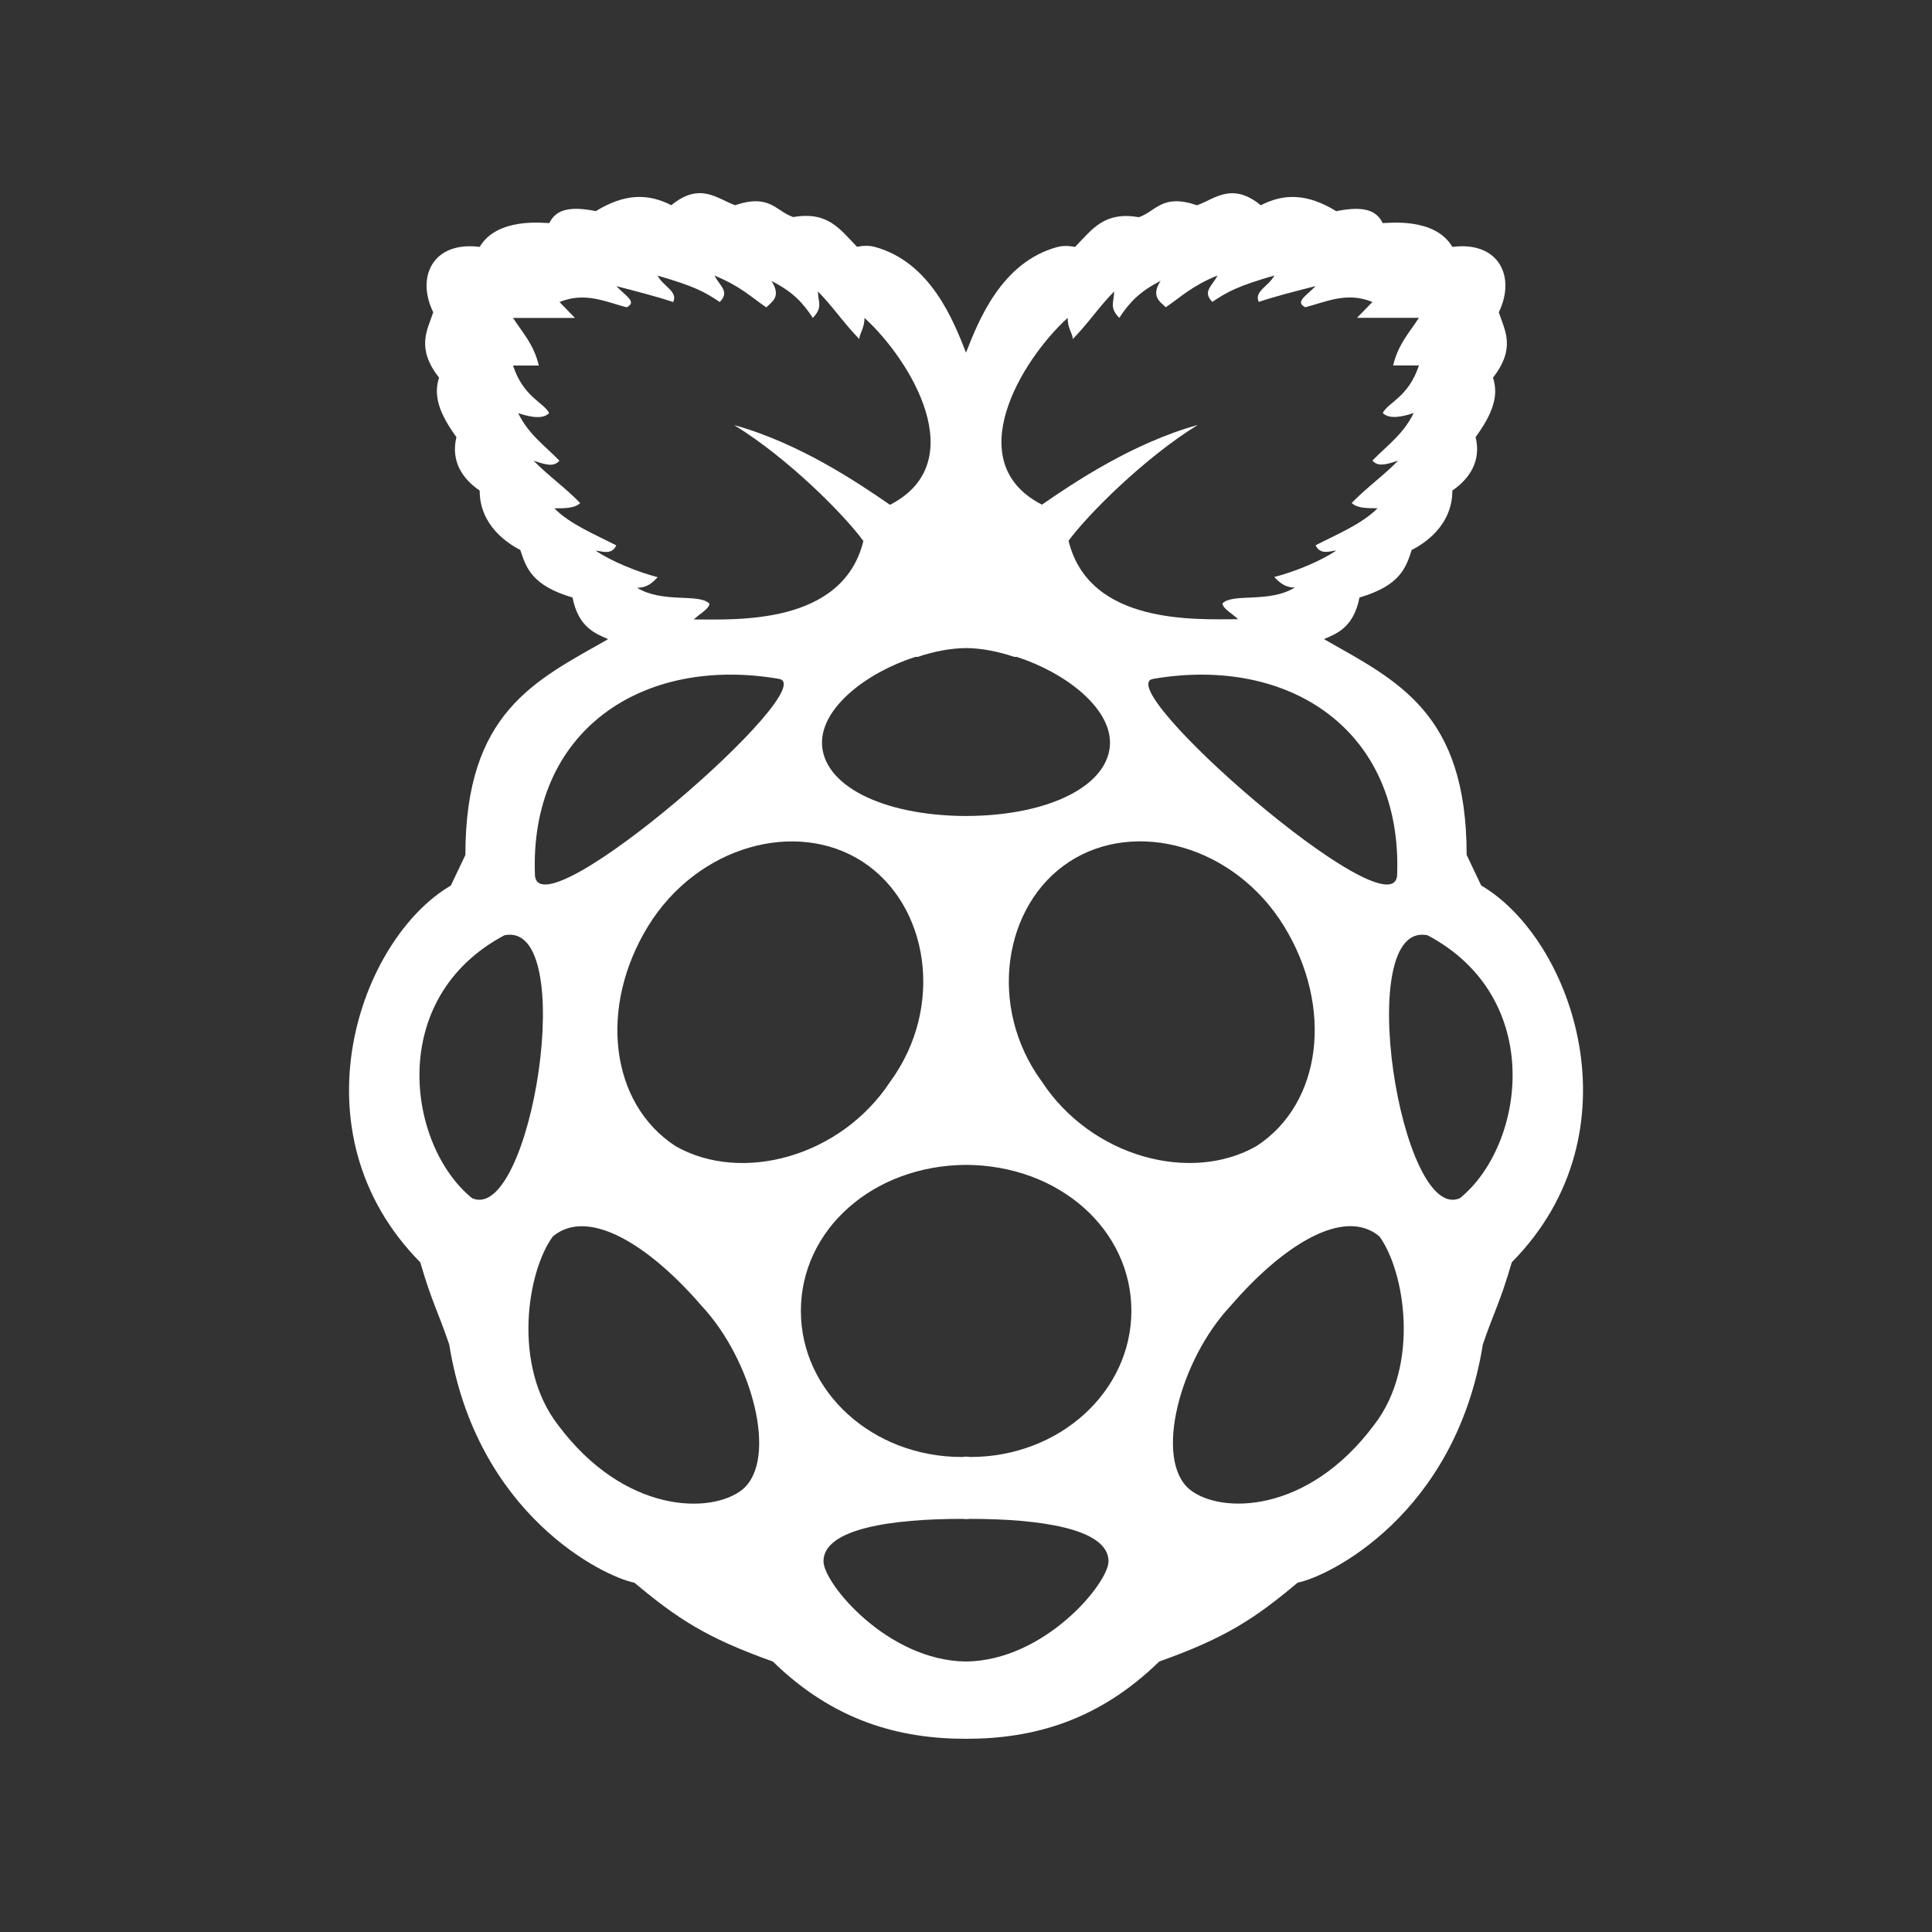 <svg version="1.1" xmlns="http://www.w3.org/2000/svg" xmlns:xlink="http://www.w3.org/1999/xlink" viewBox="0 0 172 172"><rect x="0" y="0" width="172" height="172" fill="#333333" stroke="none"/><g fill="none" fill-rule="nonzero" stroke="none" stroke-width="1" stroke-linecap="butt" stroke-linejoin="miter" stroke-miterlimit="10" stroke-dasharray="" stroke-dashoffset="0" font-family="none" font-weight="none" font-size="none" text-anchor="none" style="mix-blend-mode: normal"><path d="M0,172v-172h172v172z" fill="none"></path><g fill="#ffffff"><path d="M131.867,78.833l-1.296,-2.723c0,-12.671 -6.169,-15.491 -12.665,-19.189c-0.006,-0.011 -0.006,-0.023 -0.011,-0.034c1.124,-0.482 2.62,-1.043 3.136,-3.692c3.618,-1.061 4.134,-2.649 4.65,-4.231c1.032,-0.527 3.618,-2.121 3.618,-5.292c1.548,-1.061 2.586,-2.649 2.07,-4.759c1.548,-2.121 2.07,-3.704 1.548,-5.292c2.07,-2.649 1.032,-4.231 0.516,-5.819c1.548,-3.171 0,-6.353 -4.134,-5.819c-1.548,-2.649 -5.682,-2.121 -6.203,-2.121c-0.516,-1.061 -1.548,-1.588 -4.134,-1.061c-2.586,-1.588 -4.65,-1.588 -6.719,-0.527c-2.586,-2.121 -4.134,-0.527 -5.682,0c-3.102,-1.061 -3.618,0.527 -5.166,1.061c-3.102,-0.527 -4.134,1.061 -5.687,2.649c0,0 -0.82,-0.195 -1.548,0c-5.034,1.342 -7.069,6.645 -8.159,9.408v0c-1.089,-2.763 -3.125,-8.073 -8.153,-9.42c-0.728,-0.195 -1.548,0 -1.548,0c-1.548,-1.588 -2.586,-3.176 -5.687,-2.649c-1.548,-0.522 -2.064,-2.104 -5.166,-1.055c-1.548,-0.527 -3.102,-2.121 -5.682,0c-2.07,-1.055 -4.139,-1.055 -6.719,0.527c-2.591,-0.522 -3.623,0.006 -4.139,1.066c-0.516,0 -4.65,-0.527 -6.203,2.121c-4.134,-0.533 -5.693,2.637 -4.134,5.819c-0.522,1.588 -1.554,3.171 0.516,5.819c-0.516,1.588 0,3.171 1.548,5.292c-0.516,2.121 0.516,3.709 2.07,4.759c0,3.171 2.586,4.759 3.618,5.292c0.516,1.588 1.032,3.171 4.65,4.231c0.516,2.649 2.024,3.205 3.136,3.692c-0.006,0.017 -0.006,0.029 -0.011,0.04c-6.496,3.692 -12.665,6.507 -12.665,19.189l-1.296,2.723c-8.13,4.759 -14.196,21.93 -2.723,33.54c1.089,3.704 1.491,4.134 2.58,7.316c2.437,15.193 13.771,20.68 16.483,21.208c3.795,3.171 6.364,4.896 12.327,7.018c5.424,5.292 11.237,6.88 17.2,6.88c5.963,0 11.776,-1.588 17.2,-6.88c5.963,-2.121 8.531,-3.847 12.327,-7.023c2.712,-0.527 14.047,-6.02 16.483,-21.208c1.089,-3.171 1.491,-3.606 2.58,-7.316c11.467,-11.604 5.412,-28.77 -2.723,-33.54zM124.379,77.968c-0.527,5.16 -25.903,-17.022 -21.672,-17.538c12.155,-2.064 22.199,4.644 21.672,17.538zM98.82,66.105c0,3.721 -5.223,6.513 -12.82,6.542c-7.602,-0.034 -12.82,-2.821 -12.82,-6.542c0,-3.119 3.933,-6.221 8.313,-7.625h0.212c1.422,-0.482 2.895,-0.768 4.294,-0.785c1.399,0.011 2.867,0.304 4.3,0.785h0.212c4.38,1.416 8.308,4.518 8.308,7.625zM95.047,28.3c0,0.94 0.459,1.41 0.459,1.886c1.382,-1.41 2.299,-2.827 3.681,-4.237c0,0.94 -0.459,1.41 0.459,2.351c0.923,-1.41 1.835,-2.351 3.681,-3.297c-0.923,1.41 0,1.886 0.459,2.351c1.382,-0.94 2.299,-1.886 4.604,-2.827c-0.459,0.94 -1.382,1.41 -0.459,2.351c1.382,-0.94 2.299,-1.41 5.515,-2.351c-0.459,0.94 -1.835,1.41 -1.382,2.351c1.382,-0.47 3.222,-0.94 5.063,-1.41c-0.923,0.94 -1.846,1.41 -0.923,1.886c1.846,-0.47 3.681,-1.41 5.98,-0.47l-1.376,1.41c0,0 3.222,0 5.515,0c-0.923,1.41 -1.835,2.351 -2.299,4.237c0,0 1.382,0 2.299,0c-0.923,2.827 -2.758,3.297 -3.222,4.237c0.459,0.47 1.382,0.47 2.758,0c-0.923,1.886 -2.299,2.827 -3.681,4.237c0.459,0.47 0.923,0.47 2.299,0c-1.382,1.41 -2.758,2.351 -4.139,3.773c0.459,0.47 1.382,0.47 2.299,0.47c-1.382,1.41 -3.681,2.351 -5.515,3.297c0.459,0.94 1.382,0.47 1.835,0.47c-1.382,0.94 -3.681,1.886 -5.515,2.351c0.459,0.47 0.923,0.94 1.835,0.94c-2.299,1.41 -5.515,0.47 -6.439,1.41c0,0.47 0.923,0.94 1.382,1.41c-3.681,0 -13.25,0.556 -15.09,-6.983c1.72,-2.351 6.777,-7.402 11.501,-10.309c-5.808,1.611 -11.071,5.16 -13.869,7.092c-7.35,-3.755 -1.852,-12.86 2.288,-16.627zM53.033,49.026c0.459,0 1.382,0.47 1.835,-0.47c-1.835,-0.952 -4.134,-1.886 -5.515,-3.302c0.923,0 1.835,0 2.299,-0.47c-1.376,-1.416 -2.758,-2.356 -4.145,-3.767c1.382,0.476 1.846,0.476 2.299,0c-1.376,-1.41 -2.752,-2.351 -3.675,-4.237c1.382,0.47 2.299,0.47 2.758,0c-0.459,-0.946 -2.293,-1.41 -3.216,-4.237c0.923,0 2.299,0 2.299,0c-0.459,-1.886 -1.376,-2.827 -2.299,-4.237c2.299,0 5.515,0 5.515,0l-1.376,-1.416c2.299,-0.94 4.139,0 5.98,0.47c0.923,-0.47 0,-0.94 -0.923,-1.886c1.846,0.476 3.681,0.952 5.063,1.416c0.459,-0.94 -0.923,-1.41 -1.382,-2.351c3.228,0.94 4.139,1.41 5.527,2.351c0.923,-0.94 0,-1.41 -0.459,-2.351c2.299,0.94 3.222,1.886 4.604,2.827c0.459,-0.47 1.382,-0.94 0.459,-2.351c1.84,0.935 2.758,1.875 3.681,3.285c0.923,-0.94 0.459,-1.41 0.459,-2.351c1.382,1.41 2.299,2.827 3.681,4.237c0,-0.47 0.459,-0.94 0.459,-1.886c4.139,3.773 9.632,12.871 2.27,16.644c-2.798,-1.938 -8.061,-5.493 -13.869,-7.098c4.736,2.901 9.781,7.952 11.501,10.32c-1.846,7.534 -11.409,6.983 -15.09,6.983c0.459,-0.47 1.382,-0.94 1.382,-1.41c-0.923,-0.94 -4.139,0 -6.439,-1.41c0.923,0 1.382,-0.47 1.835,-0.94c-1.835,-0.482 -4.134,-1.422 -5.515,-2.362zM69.299,60.429c4.231,0.516 -21.139,22.698 -21.672,17.538c-0.533,-12.894 9.512,-19.602 21.672,-17.538zM42.025,106.669c-5.756,-4.678 -7.677,-17.791 2.878,-23.403c6.714,-1.405 2.397,25.743 -2.878,23.403zM66.1,132.606c-2.741,2.207 -10.492,2.207 -16.42,-5.745c-4.105,-5.303 -2.741,-13.703 -0.453,-16.793c3.193,-2.649 8.669,0.883 13.233,6.186c4.547,4.856 6.834,13.697 3.641,16.351zM60.148,102.042c-5.877,-3.824 -6.851,-12.424 -2.448,-19.591c4.409,-7.167 13.221,-9.557 19.098,-5.733c5.877,3.824 7.35,12.9 2.448,19.591c-4.403,6.685 -13.215,9.076 -19.098,5.733zM86,147.92c-7.006,-0.075 -12.688,-6.972 -12.688,-8.921c0,-2.947 6.232,-3.778 12.309,-3.778c0.115,0 0.252,0.011 0.378,0.023c0.126,0 0.252,-0.023 0.378,-0.023c6.066,0 12.309,0.831 12.309,3.778c0,1.949 -5.682,8.847 -12.688,8.921zM86.396,129.711c-0.132,0 -0.264,-0.034 -0.39,-0.034c-0.132,0 -0.264,0.034 -0.39,0.034c-7.901,0 -14.316,-5.779 -14.316,-13.009c0,-7.195 6.37,-12.946 14.712,-12.997c8.336,0.046 14.712,5.802 14.712,12.997c-0.011,7.224 -6.433,13.009 -14.328,13.009zM92.76,96.303c-4.896,-6.685 -3.429,-15.767 2.448,-19.591c5.877,-3.824 14.689,-1.433 19.098,5.733c4.409,7.167 3.429,15.767 -2.448,19.591c-5.882,3.348 -14.695,0.957 -19.098,-5.733zM122.332,126.856c-5.928,7.952 -13.691,7.952 -16.42,5.745c-3.193,-2.649 -0.917,-11.49 3.652,-16.351c4.564,-5.303 10.039,-8.841 13.233,-6.186c2.276,3.096 3.646,11.49 -0.464,16.793zM129.975,106.669c-5.275,2.339 -9.598,-24.808 -2.878,-23.403c10.561,5.613 8.64,18.725 2.878,23.403z"></path></g></g></svg>